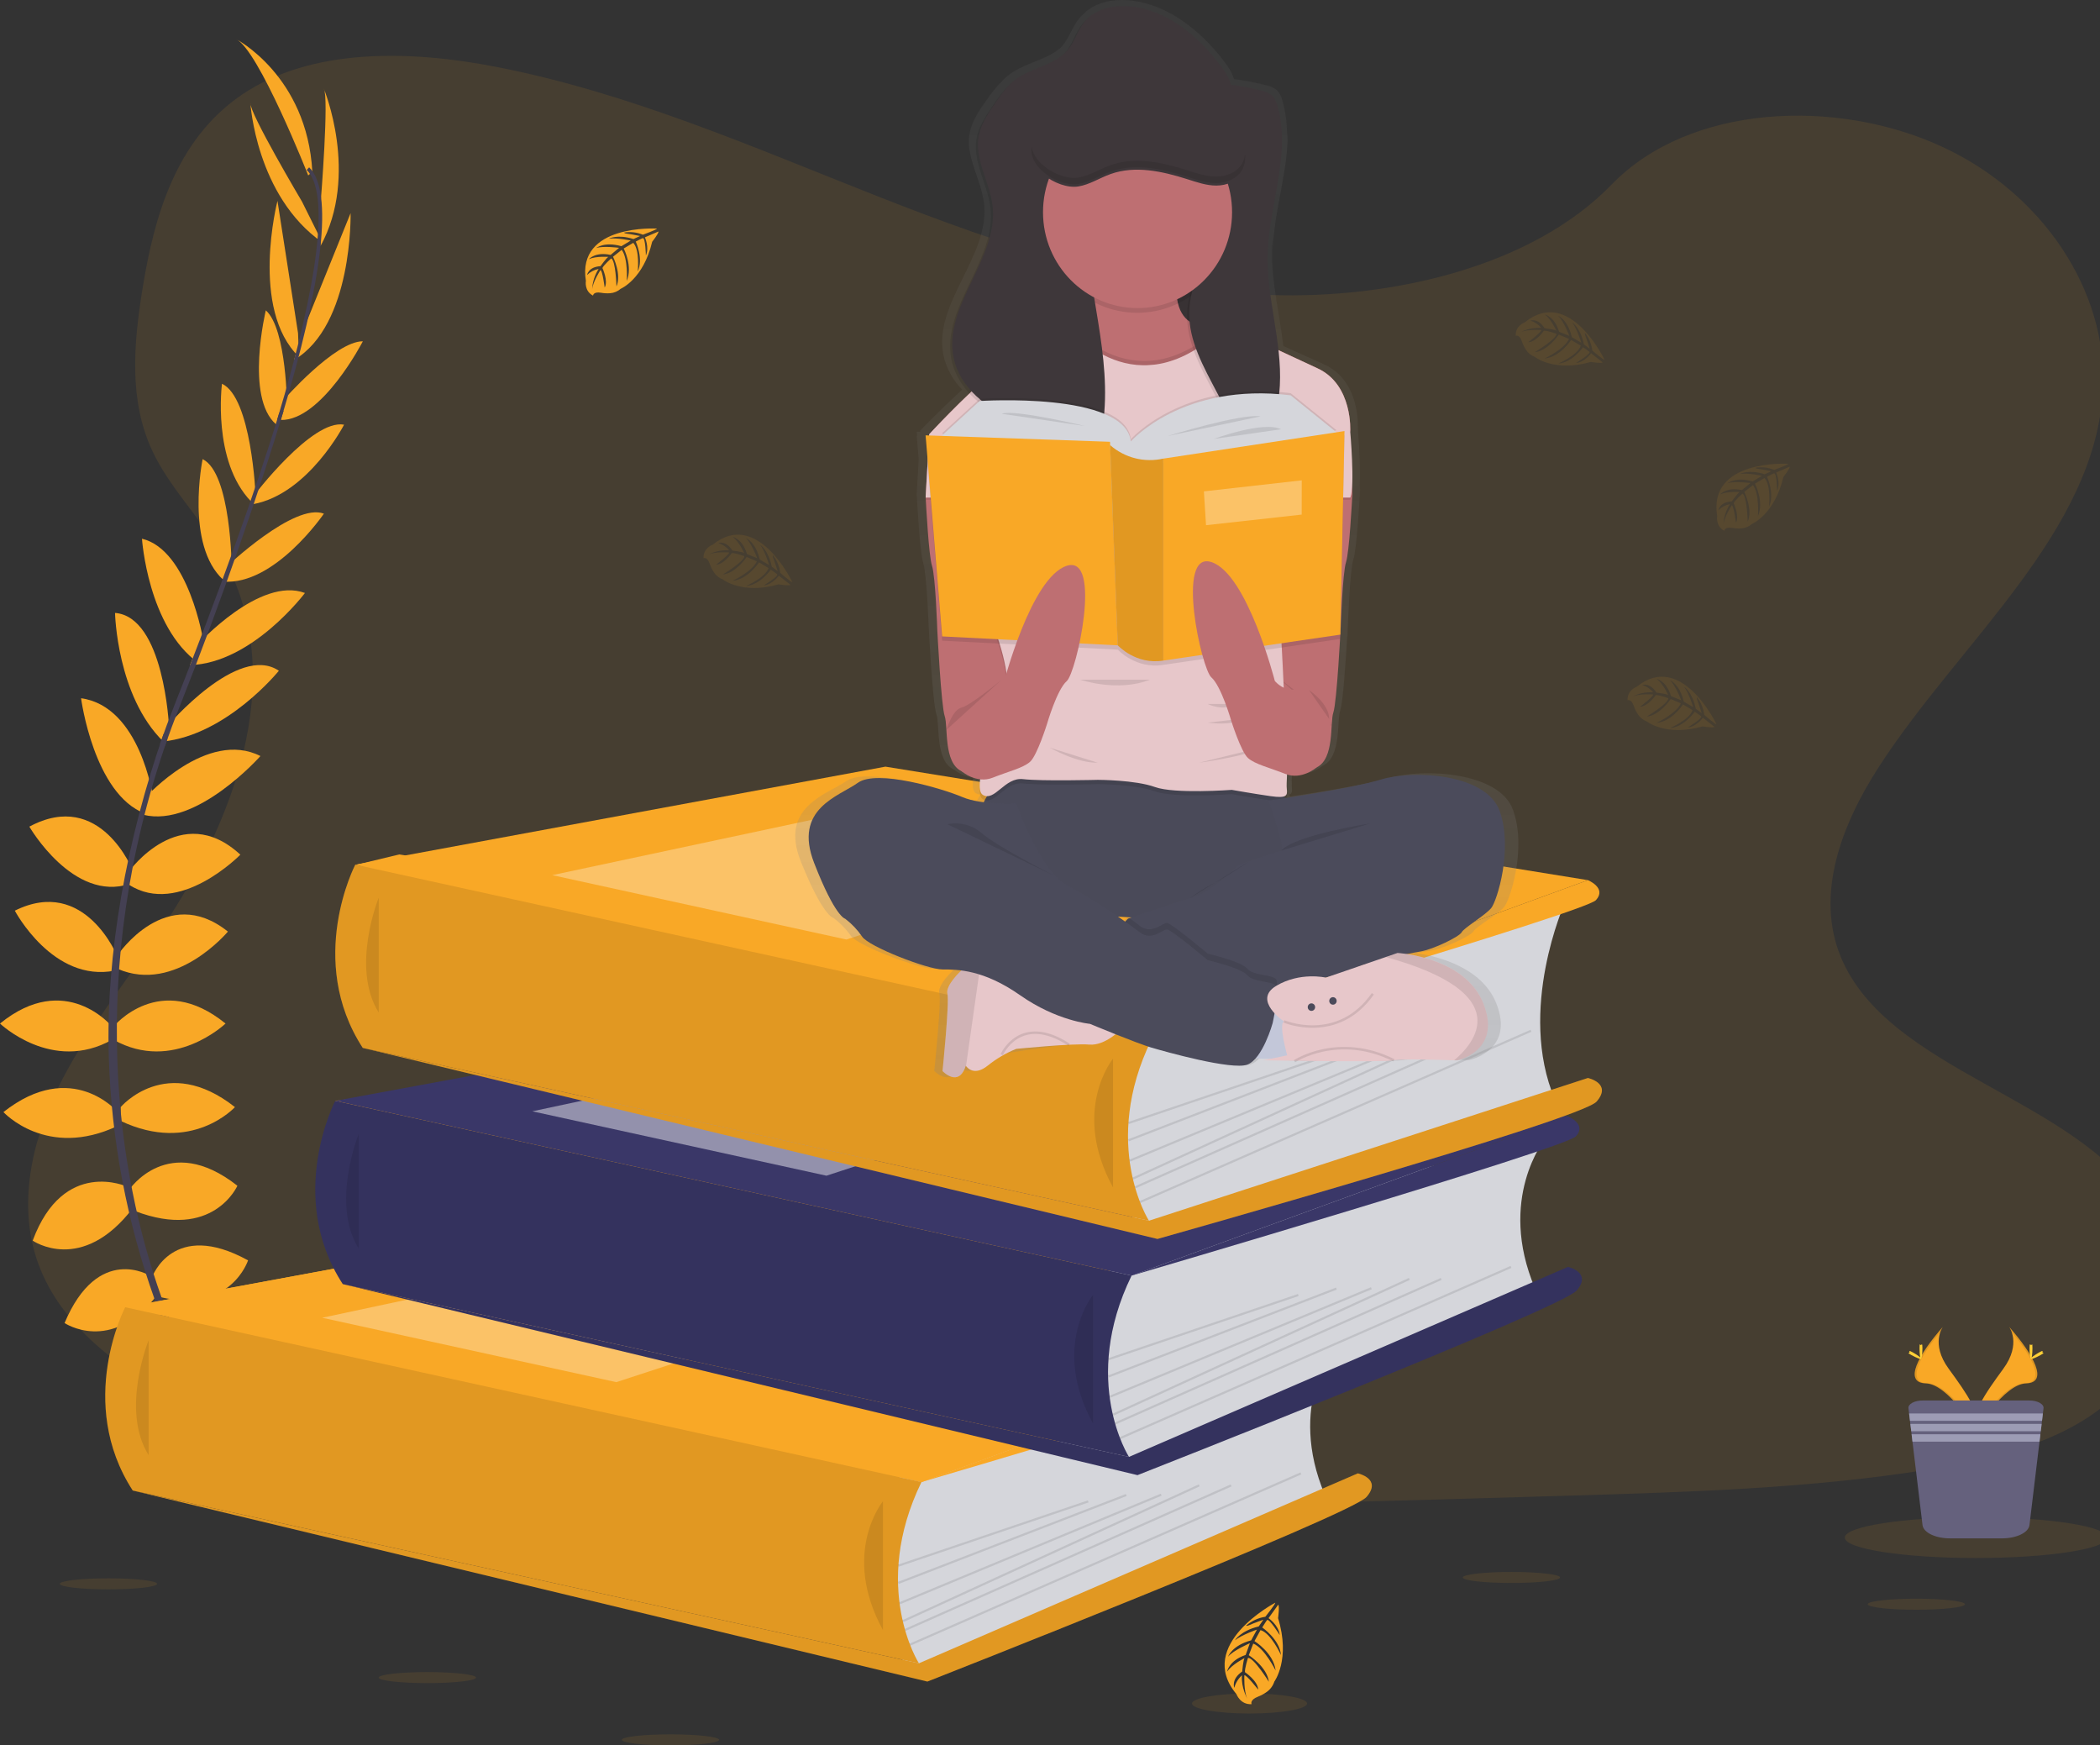 <svg width="846" height="703" viewBox="0 0 846 703" fill="none" xmlns="http://www.w3.org/2000/svg">
<rect x="0" y="0" width="846" height="703" fill="#333333" stroke="none"/>
<g clip-path="url(#clip0)">
<path opacity="0.1" d="M511.398 118.804C456.222 116.858 403.664 98.798 353.484 79.035C303.304 59.272 253.602 37.374 199.747 26.904C165.109 20.169 125.492 19.218 97.589 38.048C70.726 56.203 62.047 87.456 57.384 116.487C53.871 138.325 51.808 161.304 61.433 181.75C68.109 195.945 79.967 207.876 88.16 221.518C116.694 268.825 96.532 327.164 65.611 373.355C51.118 395.029 34.28 415.717 23.095 438.766C11.91 461.814 6.726 488.26 16.514 511.792C26.224 535.134 49.353 552.633 74.4 564.952C125.288 589.98 185.229 597.138 243.721 601.193C373.16 610.176 503.282 606.285 633.062 602.395C681.093 600.951 729.329 599.49 776.576 591.96C802.817 587.776 829.902 581.145 848.956 565.116C873.134 544.774 879.127 510.323 862.929 484.819C835.742 442.033 760.626 431.408 741.597 385.485C731.145 360.214 741.887 332.065 757.079 308.619C789.68 258.338 844.318 214.222 847.2 156.748C849.178 117.265 822.903 77.738 782.288 59.056C739.722 39.405 680.676 41.895 649.286 74.306C616.941 107.703 560.111 120.515 511.398 118.804Z" fill="#F9A826"/>
<path d="M371.233 596.957L79.43 595.513L50.436 526.55L152.961 519.002L135.092 443.391L337.874 416.737L143.694 348.284L160.846 344.152L473.085 395.807L455.889 513.807L431.311 578.655L371.233 596.957Z" fill="#F9A826"/>
<path d="M83.906 566.629C83.906 566.629 101.809 563.725 112.551 576.554C112.551 576.554 104.673 582.848 87.725 574.133L83.906 566.629Z" fill="#F9A826"/>
<path d="M82.03 566.344C82.03 566.344 70.606 580.6 76.233 596.473C76.233 596.473 85.543 592.695 86.557 573.45L82.03 566.344Z" fill="#F9A826"/>
<path d="M71.766 542.907C71.766 542.907 78.927 529.584 107.572 548.232C107.572 548.232 103.753 557.189 91.101 556.462C78.45 555.736 75.108 549.927 71.766 542.907Z" fill="#F9A826"/>
<path d="M69.916 541.947C69.916 541.947 55.056 540.218 53.615 574.713C53.615 574.713 63.036 576.692 69.728 565.782C76.421 554.872 73.675 548.751 69.916 541.947Z" fill="#F9A826"/>
<path d="M61.263 514.429C61.263 514.429 69.618 490.948 99.933 507.651C99.933 507.651 93.011 529.195 64.366 522.417L61.263 514.429Z" fill="#F9A826"/>
<path d="M51.953 479.329C51.953 479.329 67.708 455.606 95.637 477.6C95.637 477.6 85.85 499.87 54.34 487.767L51.953 479.329Z" fill="#F9A826"/>
<path d="M48.611 445.924C48.611 445.924 66.992 424.129 94.648 445.924C94.648 445.924 77.222 465.047 48.611 451.491V445.924Z" fill="#F9A826"/>
<path d="M45.747 413.478C45.747 413.478 64.366 390.724 90.862 412.268C90.862 412.268 69.856 432.359 45.747 418.804V413.478Z" fill="#F9A826"/>
<path d="M47.418 384.672C47.418 384.672 67.026 355.382 91.817 375.231C91.817 375.231 70.811 400.406 47.418 390.239V384.672Z" fill="#F9A826"/>
<path d="M51.953 351.025C51.953 351.025 72.721 321.976 96.83 344.247C96.83 344.247 72.243 369.422 51.953 356.35V351.025Z" fill="#F9A826"/>
<path d="M58.876 320.948C58.876 320.948 83.463 293.646 104.912 304.522C104.912 304.522 79.294 333.518 57.801 328.192L58.876 320.948Z" fill="#F9A826"/>
<path d="M67.469 292.435C67.469 292.435 95.841 258.995 112.346 270.165C112.346 270.165 91.442 296.101 65.457 298.695L67.469 292.435Z" fill="#F9A826"/>
<path d="M79.873 259.367C79.873 259.367 104.708 232.065 122.849 238.843C122.849 238.843 101.604 267.165 76.54 267.891L79.873 259.367Z" fill="#F9A826"/>
<path d="M91.101 228.434C91.101 228.434 118.553 202.291 130.488 206.89C130.488 206.89 110.675 235.938 89.908 234.244L91.101 228.434Z" fill="#F9A826"/>
<path d="M102.082 199.87C102.082 199.87 125.714 168.635 138.613 171.056C138.613 171.056 124.282 198.902 102.082 203.043V199.87Z" fill="#F9A826"/>
<path d="M114 161.356C114 161.356 134.887 137.417 146.174 137.469C146.174 137.469 129.687 169.456 113.139 169.162L114 161.356Z" fill="#F9A826"/>
<path d="M121.059 135.714L141.238 85.848C141.238 85.848 142.244 130.924 118.493 144.964L121.059 135.714Z" fill="#F9A826"/>
<path d="M129.252 80.721C129.252 80.721 132.594 39.077 130.445 35.688C130.445 35.688 144.87 70.312 129.115 99.118L129.252 80.721Z" fill="#F9A826"/>
<path d="M60.478 513.876C60.478 513.876 39.557 500.726 26.011 532.895C26.011 532.895 44.63 545.431 62.942 522.08L60.478 513.876Z" fill="#F9A826"/>
<path d="M51.28 477.989C51.28 477.989 25.619 466.119 13.172 499.706C13.172 499.706 32.993 513.539 53.615 486.479L51.28 477.989Z" fill="#F9A826"/>
<path d="M47.418 447.921C47.418 447.921 29.037 426.126 1.381 447.921C1.381 447.921 18.807 467.044 47.418 453.488V447.921Z" fill="#F9A826"/>
<path d="M45.116 413.478C45.116 413.478 26.497 390.724 0 412.268C0 412.268 21.006 432.359 45.116 418.804V413.478Z" fill="#F9A826"/>
<path d="M47.418 385.502C47.418 385.502 34.357 352.693 5.968 366.802C5.968 366.802 21.313 395.894 46.258 390.948L47.418 385.502Z" fill="#F9A826"/>
<path d="M53.598 350.86C53.598 350.86 40.614 317.481 11.825 332.956C11.825 332.956 29.455 363.552 52.32 356.013L53.598 350.86Z" fill="#F9A826"/>
<path d="M61.646 321.112C61.646 321.112 56.531 284.516 32.66 281.24C32.66 281.24 37.724 319.832 58.432 327.708L61.646 321.112Z" fill="#F9A826"/>
<path d="M68.074 292.505C68.074 292.505 66.079 248.414 46.343 246.875C46.343 246.875 47.008 280.341 65.849 298.746L68.074 292.505Z" fill="#F9A826"/>
<path d="M81.919 258.131C81.919 258.131 76.037 221.466 57.196 216.988C57.196 216.988 59.532 252.494 80.052 267.131L81.919 258.131Z" fill="#F9A826"/>
<path d="M93.335 228.737C93.335 228.737 93.139 190.542 81.63 184.931C81.63 184.931 74.494 219.512 90.001 233.613L93.335 228.737Z" fill="#F9A826"/>
<path d="M102.96 199.438C102.96 199.438 101.349 160.111 89.43 154.569C89.43 154.569 85.355 185.692 101.178 202.014L102.96 199.438Z" fill="#F9A826"/>
<path d="M115.662 164.494C115.662 164.494 115.594 132.506 107.086 125.002C107.086 125.002 98.629 160.042 111.221 170.926L115.662 164.494Z" fill="#F9A826"/>
<path d="M120.062 134.14L111.783 80.903C111.783 80.903 100.539 124.527 120.454 143.754L120.062 134.14Z" fill="#F9A826"/>
<path d="M121.673 81.222C121.673 81.222 100.428 45.431 100.863 41.454C100.863 41.454 103.122 78.966 129.849 97.648L121.673 81.222Z" fill="#F9A826"/>
<path d="M124.162 70.649C124.162 70.649 104.111 19.815 95.04 15.7C95.04 15.7 123.685 30.466 125.833 69.197L124.162 70.649Z" fill="#F9A826"/>
<path d="M113.037 169.465L111.664 169.041C128.587 113.08 132.807 77.401 123.557 68.453L124.537 67.399C134.35 76.839 130.369 112.129 113.037 169.465Z" fill="#444053"/>
<path d="M66.438 300.493L64.409 299.758C66.207 294.631 68.143 289.427 70.172 284.3C87.836 239.656 102.875 198.124 112.517 166.24L114.281 165.376C104.622 197.32 89.848 240.443 72.166 285.147C70.146 290.179 68.219 295.358 66.438 300.493Z" fill="#444053"/>
<path d="M109.132 608.507C108.859 608.204 81.433 576.883 62.311 523.411C51.107 492.106 44.871 459.197 43.837 425.91C42.524 384.3 51.135 337.84 65.883 295.634L67.486 297.536C34.374 392.263 47.529 473.433 64.98 522.314C83.897 575.301 111.016 606.277 111.281 606.588L109.132 608.507Z" fill="#444053"/>
<path d="M537.715 542.008C537.715 542.008 518.388 565.929 533.734 602.092L379.426 669.958L364.618 673.105L357.798 642.846L362.359 604.66V583.79L537.715 542.008Z" fill="#D5D6DB"/>
<path d="M50.436 526.55L264.011 487.067L547.008 532.783L371.233 596.957L50.436 526.55Z" fill="#F9A826"/>
<path d="M50.436 526.55L264.011 487.067L547.008 532.783L371.233 596.957L50.436 526.55Z" fill="#F9A826"/>
<path d="M50.436 526.541C50.436 526.541 30.461 564.918 53.479 600.363L370.193 669.958C370.193 669.958 350.534 639.388 371.208 596.957L50.436 526.541Z" fill="#F9A826"/>
<path opacity="0.1" d="M50.436 526.541C50.436 526.541 30.461 564.918 53.479 600.363L370.193 669.958C370.193 669.958 350.534 639.388 371.208 596.957L50.436 526.541Z" fill="black"/>
<path opacity="0.1" d="M59.873 539.846C59.873 539.846 48.458 567.926 59.873 586.098V539.846Z" fill="black"/>
<path d="M370.193 669.958L547.008 593.447C547.008 593.447 556.897 595.608 550.503 602.957C544.109 610.305 373.603 677.306 373.603 677.306L53.479 600.363L370.193 669.958Z" fill="#F9A826"/>
<path opacity="0.1" d="M370.193 669.958L547.008 593.447C547.008 593.447 556.897 595.608 550.503 602.957C544.109 610.305 373.603 677.306 373.603 677.306L53.479 600.363L370.193 669.958Z" fill="black"/>
<path opacity="0.1" d="M355.7 604.686C355.7 604.686 338.65 625.435 355.7 656.558V604.686Z" fill="black"/>
<path opacity="0.1" d="M438.248 604.335L361.769 630.21L362.039 631.03L438.518 605.155L438.248 604.335Z" fill="black"/>
<path opacity="0.1" d="M453.567 601.76L361.745 637.168L362.048 637.976L453.87 602.568L453.567 601.76Z" fill="black"/>
<path opacity="0.1" d="M467.635 601.636L362.257 645.376L362.58 646.176L467.958 602.436L467.635 601.636Z" fill="black"/>
<path opacity="0.1" d="M482.933 597.891L363.487 652.607L363.838 653.395L483.284 598.678L482.933 597.891Z" fill="black"/>
<path opacity="0.1" d="M495.786 597.908L364.433 656.131L364.774 656.923L496.127 598.701L495.786 597.908Z" fill="black"/>
<path opacity="0.1" d="M523.898 593.067L366.413 662.044L366.751 662.837L524.236 593.861L523.898 593.067Z" fill="black"/>
<path opacity="0.3" d="M129.78 530.769L279.825 498.781L371.233 516.504L248.282 556.705L129.78 530.769Z" fill="white"/>
<path d="M547.008 532.783C547.008 532.783 554.766 535.956 550.213 540.858C545.661 545.76 371.208 596.957 371.208 596.957L547.008 532.783Z" fill="#F9A826"/>
<path d="M622.363 458.857C622.363 458.857 603.044 482.77 618.39 518.942L464.082 586.807L449.274 589.972L442.454 559.713L447.083 521.535V500.64L622.363 458.857Z" fill="#D5D6DB"/>
<path d="M135.092 443.391L348.658 403.916L631.664 449.633L455.89 513.807L135.092 443.391Z" fill="#3A3768"/>
<path d="M135.058 443.391C135.058 443.391 115.074 481.767 138.093 517.213L454.807 586.807C454.807 586.807 435.156 556.212 455.855 513.798L135.058 443.391Z" fill="#3A3768"/>
<path opacity="0.1" d="M135.058 443.391C135.058 443.391 115.074 481.767 138.093 517.213L454.807 586.807C454.807 586.807 435.156 556.212 455.855 513.798L355.7 491.813L135.058 443.391Z" fill="black"/>
<path opacity="0.1" d="M144.521 456.696C144.521 456.696 133.114 484.767 144.521 502.948V456.696Z" fill="black"/>
<path d="M454.841 586.807L631.664 510.297C631.664 510.297 641.545 512.458 635.151 519.806C628.757 527.155 458.251 594.156 458.251 594.156L138.127 517.213L454.841 586.807Z" fill="#3A3768"/>
<path opacity="0.1" d="M454.841 586.807L631.664 510.297C631.664 510.297 641.545 512.458 635.151 519.806C628.757 527.155 458.251 594.156 458.251 594.156L138.127 517.213L454.841 586.807Z" fill="black"/>
<path opacity="0.1" d="M440.348 521.535C440.348 521.535 423.297 542.284 440.348 573.407V521.535Z" fill="black"/>
<path opacity="0.1" d="M522.902 521.194L446.423 547.068L446.693 547.889L523.172 522.014L522.902 521.194Z" fill="black"/>
<path opacity="0.1" d="M538.232 518.615L446.409 554.023L446.712 554.831L538.535 519.423L538.232 518.615Z" fill="black"/>
<path opacity="0.1" d="M552.287 518.479L446.909 562.219L447.232 563.019L552.61 519.279L552.287 518.479Z" fill="black"/>
<path opacity="0.1" d="M567.595 514.735L448.149 569.452L448.5 570.239L567.946 515.523L567.595 514.735Z" fill="black"/>
<path opacity="0.1" d="M580.436 514.742L449.083 572.964L449.424 573.756L580.777 515.534L580.436 514.742Z" fill="black"/>
<path opacity="0.1" d="M608.554 509.901L451.07 578.877L451.408 579.671L608.892 510.694L608.554 509.901Z" fill="black"/>
<path opacity="0.45" d="M214.436 447.618L364.481 415.631L455.889 433.354L332.938 473.554L214.436 447.618Z" fill="white"/>
<path d="M631.664 449.633C631.664 449.633 639.413 452.805 634.869 457.699C630.325 462.592 455.889 513.798 455.889 513.798L631.664 449.633Z" fill="#3A3768"/>
<path d="M630.376 363.733C630.376 363.733 611.05 406.674 626.395 442.837L472.087 491.683L457.313 494.856L450.493 464.598L455.054 426.411V405.516L630.376 363.733Z" fill="#D5D6DB"/>
<path d="M143.131 348.275L356.706 308.792L639.712 354.509L463.929 418.683L143.131 348.275Z" fill="#F9A826"/>
<path d="M143.131 348.267C143.131 348.267 123.122 386.643 146.14 422.089L462.855 491.683C462.855 491.683 443.195 461.088 463.895 418.683L143.131 348.267Z" fill="#F9A826"/>
<path opacity="0.1" d="M143.131 348.267C143.131 348.267 123.122 386.643 146.14 422.089L462.855 491.683C462.855 491.683 443.195 461.088 463.895 418.683L143.131 348.267Z" fill="black"/>
<path opacity="0.1" d="M152.568 361.572C152.568 361.572 141.153 389.652 152.568 407.824V361.572Z" fill="black"/>
<path d="M462.889 491.683L639.703 434.192C639.703 434.192 649.592 436.353 643.198 443.702C636.805 451.05 466.299 499.032 466.299 499.032L146.174 422.089L462.889 491.683Z" fill="#F9A826"/>
<path opacity="0.1" d="M462.889 491.683L639.703 434.192C639.703 434.192 649.592 436.353 643.198 443.702C636.805 451.05 466.299 499.032 466.299 499.032L146.174 422.089L462.889 491.683Z" fill="black"/>
<path opacity="0.1" d="M448.396 426.411C448.396 426.411 431.345 447.16 448.396 478.283V426.411Z" fill="black"/>
<path opacity="0.1" d="M530.953 426.068L454.473 451.943L454.743 452.763L531.223 426.888L530.953 426.068Z" fill="black"/>
<path opacity="0.1" d="M546.276 423.494L454.454 458.902L454.757 459.71L546.579 424.302L546.276 423.494Z" fill="black"/>
<path opacity="0.1" d="M560.324 423.362L454.946 467.101L455.269 467.902L560.647 424.162L560.324 423.362Z" fill="black"/>
<path opacity="0.1" d="M575.644 419.61L456.198 474.327L456.549 475.115L575.995 420.398L575.644 419.61Z" fill="black"/>
<path opacity="0.1" d="M588.488 419.625L457.135 477.847L457.477 478.64L588.83 420.417L588.488 419.625Z" fill="black"/>
<path opacity="0.1" d="M616.604 414.789L459.12 483.766L459.458 484.56L616.942 415.583L616.604 414.789Z" fill="black"/>
<path opacity="0.3" d="M222.476 352.494L372.521 320.507L463.929 338.23L340.977 378.43L222.476 352.494Z" fill="white"/>
<path d="M639.703 354.509C639.703 354.509 647.461 357.681 642.909 362.583C638.356 367.485 463.929 418.683 463.929 418.683L639.703 354.509Z" fill="#F9A826"/>
<path d="M264.642 92.072C264.642 92.072 232.246 90.093 236.031 113.141C236.031 113.141 235.272 117.213 238.913 119.063C238.913 119.063 238.972 117.334 242.237 117.93C243.403 118.133 244.588 118.191 245.767 118.103C247.356 117.993 248.867 117.362 250.072 116.305C250.072 116.305 259.186 112.484 262.732 97.372C262.732 97.372 265.358 94.078 265.29 93.231L259.799 95.6C259.799 95.6 261.666 99.602 260.2 102.931C260.2 102.931 260.021 95.746 258.964 95.911C258.751 95.911 256.125 97.303 256.125 97.303C256.125 97.303 259.339 104.279 256.909 109.346C256.909 109.346 257.83 100.752 255.119 97.804L251.266 100.086C251.266 100.086 255.025 107.288 252.476 113.167C252.476 113.167 253.133 104.15 250.456 100.64L246.96 103.406C246.96 103.406 250.498 110.504 248.341 115.38C248.341 115.38 248.06 104.885 246.21 104.089C246.21 104.089 243.15 106.821 242.689 107.945C242.689 107.945 245.11 113.132 243.601 115.821C243.601 115.821 242.689 108.827 241.896 108.792C241.896 108.792 238.853 113.426 238.537 116.573C238.685 113.639 239.587 110.796 241.155 108.325C239.401 108.662 237.782 109.513 236.5 110.772C236.5 110.772 236.969 107.495 241.913 107.21C241.913 107.21 244.428 103.692 245.102 103.484C245.102 103.484 240.183 103.06 237.207 104.4C237.207 104.4 239.833 101.314 245.997 102.671L249.407 99.819C249.407 99.819 242.945 98.954 240.2 99.914C240.2 99.914 243.363 97.182 250.336 99.17L254.096 96.896C254.096 96.896 248.58 95.695 245.298 96.127C245.298 96.127 248.759 94.234 255.196 96.282L257.873 95.064C257.873 95.064 253.84 94.26 252.655 94.13C251.47 94 251.411 93.672 251.411 93.672C253.97 93.245 256.596 93.545 258.998 94.536C258.998 94.536 264.753 92.435 264.642 92.072Z" fill="#F9A826"/>
<path opacity="0.1" d="M720.403 186.807C720.403 186.807 688.007 184.828 691.793 207.876C691.793 207.876 691.034 211.948 694.674 213.798C694.674 213.798 694.734 212.069 697.999 212.665C699.165 212.864 700.349 212.922 701.528 212.838C703.103 212.721 704.599 212.09 705.791 211.04C705.791 211.04 714.913 207.219 718.451 192.107C718.451 192.107 721.077 188.813 721.009 187.966L715.535 190.335C715.535 190.335 717.402 194.337 715.936 197.666C715.936 197.666 715.757 190.482 714.708 190.646C714.495 190.646 711.861 192.038 711.861 192.038C711.861 192.038 715.075 199.014 712.654 204.081C712.654 204.081 713.575 195.487 710.855 192.539L707.002 194.821C707.002 194.821 710.761 202.023 708.212 207.902C708.212 207.902 708.869 198.885 706.192 195.375L702.705 198.141C702.705 198.141 706.234 205.239 704.077 210.115C704.077 210.115 703.796 199.62 701.946 198.824C701.946 198.824 698.894 201.556 698.425 202.68C698.425 202.68 700.846 207.867 699.346 210.556C699.346 210.556 698.425 203.562 697.641 203.527C697.641 203.527 694.597 208.161 694.282 211.308C694.43 208.373 695.335 205.529 696.908 203.06C695.151 203.398 693.531 204.248 692.244 205.507C692.244 205.507 692.722 202.231 697.658 201.945C697.658 201.945 700.173 198.427 700.846 198.21C700.846 198.21 695.936 197.795 692.952 199.136C692.952 199.136 695.578 196.049 701.742 197.406L705.152 194.553C705.152 194.553 698.681 193.689 695.944 194.649C695.944 194.649 699.099 191.917 706.081 193.905L709.832 191.631C709.832 191.631 704.316 190.43 701.034 190.862C701.034 190.862 704.495 188.969 710.932 191.018L713.617 189.799C713.617 189.799 709.576 188.995 708.391 188.865C707.206 188.735 707.147 188.407 707.147 188.407C709.706 187.975 712.333 188.274 714.734 189.271C714.734 189.271 720.506 187.17 720.403 186.807Z" fill="#F9A826"/>
<path opacity="0.1" d="M319.204 234.46C319.204 234.46 305.086 204.781 287.114 219.409C287.114 219.409 283.235 220.723 283.423 224.847C283.423 224.847 284.915 224.06 285.981 227.241C286.379 228.366 286.905 229.44 287.549 230.44C288.422 231.796 289.705 232.828 291.207 233.379C291.207 233.379 298.939 239.587 313.679 235.351C313.679 235.351 317.797 236.068 318.47 235.567L313.765 231.875C313.765 231.875 311.207 235.48 307.643 235.8C307.643 235.8 313.747 232.143 313.091 231.296C312.955 231.123 310.533 229.455 310.533 229.455C310.533 229.455 306.092 235.705 300.55 236.025C300.55 236.025 308.394 232.653 309.604 228.806L305.768 226.507C305.768 226.507 301.394 233.354 295.094 233.959C295.094 233.959 303.176 230.146 304.89 226.066L300.815 224.337C300.815 224.337 296.424 230.924 291.173 231.4C291.173 231.4 300.073 226.031 299.851 223.999C299.851 223.999 296.006 222.633 294.813 222.763C294.813 222.763 291.556 227.423 288.487 227.423C288.487 227.423 294.054 223.195 293.713 222.512C293.713 222.512 288.24 222.08 285.358 223.377C287.955 222.068 290.844 221.472 293.739 221.648C292.59 220.259 291.067 219.241 289.357 218.717C289.357 218.717 292.409 217.541 295.06 221.769C295.06 221.769 299.323 222.279 299.826 222.772C299.826 222.772 297.788 218.224 295.188 216.245C295.188 216.245 299.127 217.049 300.925 223.161L305.06 224.821C305.06 224.821 302.682 218.665 300.491 216.72C300.491 216.72 304.378 218.181 306.075 225.365L309.86 227.579C309.86 227.579 308.215 222.106 306.237 219.417C306.237 219.417 309.553 221.561 310.926 228.253L313.287 230.034C313.287 230.034 312.008 226.066 311.582 224.959C311.156 223.852 311.369 223.628 311.369 223.628C312.991 225.68 314.018 228.15 314.336 230.76C314.336 230.76 318.897 234.72 319.204 234.46Z" fill="#F9A826"/>
<path opacity="0.1" d="M646.387 144.878C646.387 144.878 632.278 115.198 614.298 129.826C614.298 129.826 610.427 131.14 610.606 135.264C610.606 135.264 612.107 134.486 613.164 137.659C613.561 138.788 614.091 139.865 614.741 140.866C615.61 142.22 616.891 143.249 618.39 143.797C618.39 143.797 626.131 150.004 640.862 145.777C640.862 145.777 644.98 146.486 645.662 145.984L640.982 142.284C640.982 142.284 638.424 145.898 634.869 146.218C634.869 146.218 640.965 142.552 640.308 141.705C640.172 141.532 637.751 139.863 637.751 139.863C637.751 139.863 633.318 146.114 627.768 146.434C627.768 146.434 635.619 143.062 636.83 139.224L632.934 136.941C632.934 136.941 628.569 143.78 622.26 144.394C622.26 144.394 630.342 140.572 632.064 136.492L627.981 134.763C627.981 134.763 623.59 141.359 618.347 141.826C618.347 141.826 627.239 136.457 627.017 134.434C627.017 134.434 623.181 133.06 621.987 133.198C621.987 133.198 618.731 137.849 615.653 137.849C615.653 137.849 621.229 133.622 620.888 132.939C620.888 132.939 615.415 132.506 612.524 133.803C615.121 132.494 618.01 131.898 620.905 132.074C619.761 130.685 618.24 129.666 616.531 129.143C616.531 129.143 619.583 127.968 622.235 132.195C622.235 132.195 626.497 132.714 627 133.207C627 133.207 624.963 128.65 622.354 126.671C622.354 126.671 626.293 127.483 628.092 133.63L632.235 135.29C632.235 135.29 629.856 129.126 627.665 127.181C627.665 127.181 631.553 128.642 633.241 135.826L637.035 138.039C637.035 138.039 635.381 132.575 633.403 129.878C633.403 129.878 636.728 132.022 638.092 138.714L640.453 140.495C640.453 140.495 639.183 136.526 638.748 135.42C638.313 134.313 638.535 134.097 638.535 134.097C640.152 136.152 641.176 138.62 641.493 141.229C641.493 141.229 646.123 145.154 646.387 144.878Z" fill="#F9A826"/>
<path opacity="0.1" d="M691.477 291.683C691.477 291.683 677.368 261.995 659.362 276.623C659.362 276.623 655.492 277.937 655.671 282.061C655.671 282.061 657.171 281.283 658.228 284.456C658.623 285.585 659.15 286.662 659.797 287.663C660.666 289.017 661.947 290.046 663.446 290.594C663.446 290.594 671.187 296.81 685.927 292.574C685.927 292.574 690.036 293.291 690.718 292.781L686.012 289.09C686.012 289.09 683.455 292.703 679.891 293.023C679.891 293.023 685.987 289.358 685.33 288.51C685.194 288.338 682.773 286.669 682.773 286.669C682.773 286.669 678.34 292.92 672.79 293.248C672.79 293.248 680.641 289.868 681.852 286.029L678.007 283.73C678.007 283.73 673.642 290.577 667.333 291.182C667.333 291.182 675.415 287.361 677.138 283.28L673.054 281.551C673.054 281.551 668.663 288.139 663.42 288.614C663.42 288.614 672.321 283.246 672.099 281.214C672.099 281.214 668.254 279.839 667.061 279.978C667.061 279.978 663.804 284.629 660.726 284.629C660.726 284.629 666.302 280.401 665.961 279.718C665.961 279.718 660.488 279.286 657.598 280.583C660.197 279.274 663.089 278.678 665.987 278.854C664.841 277.462 663.317 276.443 661.605 275.923C661.605 275.923 664.657 274.739 667.308 278.975C667.308 278.975 671.571 279.485 672.074 279.978C672.074 279.978 670.036 275.43 667.436 273.442C667.436 273.442 671.374 274.254 673.173 280.401L677.308 282.061C677.308 282.061 674.93 275.897 672.739 273.96C672.739 273.96 676.626 275.413 678.314 282.606L682.108 284.81C682.108 284.81 680.454 279.346 678.476 276.649C678.476 276.649 681.801 278.793 683.173 285.493L685.535 287.222C685.535 287.222 684.256 283.254 683.83 282.148C683.404 281.041 683.617 280.825 683.617 280.825C685.238 282.877 686.262 285.347 686.575 287.957C686.575 287.957 691.213 291.943 691.477 291.683Z" fill="#F9A826"/>
<path opacity="0.1" d="M172.168 677.929C182.993 677.929 191.768 676.934 191.768 675.707C191.768 674.48 182.993 673.485 172.168 673.485C161.344 673.485 152.568 674.48 152.568 675.707C152.568 676.934 161.344 677.929 172.168 677.929Z" fill="#F9A826"/>
<path opacity="0.1" d="M43.684 640.166C54.508 640.166 63.283 639.171 63.283 637.944C63.283 636.717 54.508 635.722 43.684 635.722C32.859 635.722 24.084 636.717 24.084 637.944C24.084 639.171 32.859 640.166 43.684 640.166Z" fill="#F9A826"/>
<path opacity="0.1" d="M270.107 703.009C280.931 703.009 289.706 702.014 289.706 700.787C289.706 699.56 280.931 698.565 270.107 698.565C259.282 698.565 250.507 699.56 250.507 700.787C250.507 702.014 259.282 703.009 270.107 703.009Z" fill="#F9A826"/>
<path opacity="0.1" d="M771.99 648.379C782.814 648.379 791.589 647.384 791.589 646.157C791.589 644.93 782.814 643.935 771.99 643.935C761.165 643.935 752.39 644.93 752.39 646.157C752.39 647.384 761.165 648.379 771.99 648.379Z" fill="#F9A826"/>
<path opacity="0.1" d="M608.893 637.598C619.717 637.598 628.492 636.604 628.492 635.377C628.492 634.149 619.717 633.155 608.893 633.155C598.068 633.155 589.293 634.149 589.293 635.377C589.293 636.604 598.068 637.598 608.893 637.598Z" fill="#F9A826"/>
<path opacity="0.1" d="M503.384 690.179C516.186 690.179 526.564 688.371 526.564 686.142C526.564 683.912 516.186 682.104 503.384 682.104C490.582 682.104 480.204 683.912 480.204 686.142C480.204 688.371 490.582 690.179 503.384 690.179Z" fill="#F9A826"/>
<path d="M513.725 645.561C513.725 645.561 481.448 662.471 498.124 682.39C498.124 682.39 499.692 686.712 504.228 686.41C504.228 686.41 503.324 684.733 506.785 683.393C508.017 682.91 509.188 682.28 510.272 681.516C511.738 680.489 512.833 679.005 513.393 677.289C513.393 677.289 519.991 668.332 514.876 651.759C514.876 651.759 515.541 647.074 514.961 646.313L511.04 651.768C511.04 651.768 515.089 654.526 515.558 658.581C515.558 658.581 511.295 651.777 510.443 652.529C510.255 652.685 508.499 655.512 508.499 655.512C508.499 655.512 515.524 660.344 516.044 666.621C516.044 666.621 512.088 657.828 507.817 656.575L505.37 661.001C505.37 661.001 513.043 665.739 513.895 672.863C513.895 672.863 509.437 663.828 504.884 662.004L503.085 666.681C503.085 666.681 510.485 671.453 511.167 677.384C511.167 677.384 504.978 667.468 502.753 667.779C502.753 667.779 501.355 672.171 501.542 673.528C501.542 673.528 506.768 677.073 506.862 680.557C506.862 680.557 502.037 674.376 501.295 674.782C501.295 674.782 500.988 680.998 502.472 684.231C502.472 684.231 499.914 679.615 500.332 674.782C498.837 676.123 497.761 677.878 497.237 679.831C497.237 679.831 495.847 676.416 500.426 673.269C500.426 673.269 500.86 668.436 501.389 667.84C501.389 667.84 496.436 670.295 494.33 673.303C494.33 673.303 495.106 668.817 501.824 666.586L503.529 661.848C503.529 661.848 496.811 664.736 494.739 667.278C494.739 667.278 496.231 662.825 504.057 660.69L506.376 656.367C506.376 656.367 500.408 658.408 497.493 660.69C497.493 660.69 499.752 656.86 507.092 655.097L508.976 652.373C508.976 652.373 504.646 653.938 503.435 654.5C502.224 655.062 501.986 654.785 501.986 654.785C504.199 652.887 506.887 651.648 509.752 651.206C509.752 651.206 514.023 645.855 513.725 645.561Z" fill="#F9A826"/>
<path d="M609.524 326.178C603.948 310.815 573.257 309.372 559.941 313.288C550.478 316.08 530.528 319.227 519.872 320.809L519.181 320.144C520.562 319.729 520.596 318.708 520.426 317.196C520.327 315.202 520.355 313.203 520.511 311.213C527.042 313.271 532.856 308.403 532.856 308.403C540.528 304.945 538.465 290.144 539.932 286.098C541.031 283.073 542.217 265.246 542.745 256.359H542.856L542.916 253.376C542.992 252.088 543.026 251.336 543.026 251.336C543.026 251.336 543.777 229.602 545.243 225.201C546.607 221.155 547.715 200.77 547.886 197.536C547.886 197.26 547.886 197.113 547.886 197.113L547.775 195.228C547.852 193.853 547.886 192.323 547.877 190.715C547.877 183.323 547.119 174.012 547.025 172.508C547.025 172.292 547.025 172.033 547.025 171.721C547.084 168.566 546.692 152.762 533.435 146.788C528.55 144.575 522.677 141.938 516.99 139.371C515.524 126.532 512.173 113.763 512.463 100.83C512.463 98.885 512.634 96.94 512.821 95.003C512.821 95.565 512.762 96.136 512.753 96.732C512.753 97.986 512.753 99.248 512.753 100.501C513.256 84.326 519.284 68.064 518.721 52.235C518.67 53.782 518.559 55.339 518.414 56.895C518.708 51.541 518.156 46.173 516.777 40.996C516.266 39.172 515.575 37.287 514.1 36.068C512.706 35.086 511.107 34.444 509.428 34.192C505.394 33.145 501.296 32.371 497.16 31.875C496.532 29.925 495.599 28.089 494.398 26.437C485.754 14.403 472.949 3.095 457.808 0.501C450.212 -0.795 441.473 0.285 436.307 5.792C435.767 6.276 435.26 6.796 434.789 7.349C432.01 10.712 430.817 15.129 427.969 18.484C427.782 18.708 427.568 18.916 427.364 19.132C421.788 24.19 413.101 25.244 406.903 29.783C405.811 30.598 404.787 31.503 403.843 32.489C401.345 34.999 399.106 37.759 397.159 40.728C394.371 44.705 391.507 48.846 390.62 53.592C388.838 63.102 395.224 72.119 396.409 81.689C399.051 103.104 375.684 122.106 380.108 143.235C381.289 148.426 383.896 153.171 387.628 156.921C378.514 165.289 370.756 173.407 370.756 173.407V173.891H369.315L369.46 175.62H369.315L370.108 185.001L369.315 198.66C369.315 198.66 369.315 198.807 369.315 199.084V199.153V199.525C369.315 199.525 369.315 199.672 369.315 199.948H369.366C369.631 204.954 370.679 222.953 371.924 226.749C373.39 231.149 374.132 252.883 374.132 252.883C374.132 252.883 375.752 283.6 377.235 287.663C378.719 291.727 376.613 306.484 384.311 309.968C386.563 311.72 389.23 312.841 392.044 313.219C391.651 316.452 391.899 318.795 393.169 319.53C393.713 319.854 394.329 320.032 394.959 320.048C394.437 320.834 393.973 321.658 393.57 322.512C390.514 322.189 387.512 321.471 384.635 320.377C376.366 316.919 348.923 309.138 340.952 314.611C332.98 320.083 313.799 325.045 322.656 347.074C331.514 369.102 335.64 369.655 335.64 369.655C338.367 371.662 340.759 374.099 342.725 376.874C345.385 380.929 370.168 390.205 376.366 390.205C379 390.164 381.634 390.297 384.252 390.603C384.252 390.603 377.525 396.585 378.42 400.061C379.315 403.536 376.374 431.357 376.374 431.357C376.374 431.357 383.194 438.325 386.11 429.187L386.212 429.325C386.758 430.077 389.708 433.475 395.258 429.187C397.529 427.439 399.942 425.889 402.47 424.553L429.342 420.697C432.143 420.519 434.952 420.499 437.756 420.636C442.019 420.991 446.205 418.432 448.839 416.452C454.406 418.596 460.664 420.939 463.639 421.795C469.675 423.524 497.416 431.071 503.904 428.711C505.252 428.167 506.452 427.301 507.399 426.187L513.589 426.385L510.69 426.973C510.69 426.973 516.334 427.069 524.006 427.172L523.683 427.362L533.308 427.276C547.391 427.406 563.214 427.449 565.294 426.973C568.551 426.239 585.474 426.757 590.461 426.973H591.851C591.851 426.973 610.444 423.213 602.772 404.081C596.872 389.384 578.739 385.113 570.691 383.937C572.959 383.479 574.911 383.124 576.207 382.917C581.825 382.052 592.737 376.865 593.624 375.093C594.511 373.321 603.658 368.177 606.02 365.246C608.381 362.315 615.125 341.541 609.524 326.178ZM455.514 369.171L454.602 369.474L453.988 369.681L452.812 370.857C451.874 370.217 450.868 369.543 449.82 368.851C451.669 368.964 453.571 369.076 455.514 369.171Z" fill="url(#paint0_linear)"/>
<path d="M509.872 278.015C509.872 278.015 522.915 312.596 530.332 309.138C537.749 305.68 535.737 290.983 537.152 286.954C538.568 282.926 540.136 252.373 540.136 252.373C540.136 252.373 540.852 230.76 542.268 226.385C543.581 222.365 544.646 202.092 544.825 198.902C544.825 198.625 544.825 198.478 544.825 198.478L543.419 173.407L535.456 171.393L516.99 178.309L514.433 193.118L513.435 198.902L513.009 201.366L509.872 278.015Z" fill="#BE6F72"/>
<path opacity="0.1" d="M514.168 272.223C514.168 272.223 526.615 282.554 530.366 283.462C534.117 284.369 536.419 292.427 536.419 292.427" fill="black"/>
<path d="M407.867 279.528C407.867 279.528 394.823 314.109 387.406 310.651C379.989 307.193 382.001 292.496 380.586 288.467C379.17 284.439 377.602 253.886 377.602 253.886C377.602 253.886 376.886 232.273 375.47 227.898C374.158 223.878 373.092 203.605 372.913 200.415C372.913 200.138 372.913 199.991 372.913 199.991L374.328 174.92L382.291 172.906L400.756 179.822L403.314 194.631L404.312 200.415L404.738 202.879L407.867 279.528Z" fill="#BE6F72"/>
<path d="M492.804 94.467H463.69V140.486H492.804V94.467Z" fill="#3E373A"/>
<path opacity="0.1" d="M492.804 94.467H463.69V140.486H492.804V94.467Z" fill="black"/>
<path d="M402.751 313.971C402.751 313.971 392.802 325.063 396.494 327.077C400.185 329.091 424.065 366.845 424.065 366.845C424.065 366.845 502.497 376.64 517.289 361.943C532.08 347.247 531.782 320.991 531.782 320.991C531.782 320.991 519.897 323.584 518.601 322.175C517.306 320.766 510.187 313.971 510.187 313.971C510.187 313.971 409.572 307.781 402.751 313.971Z" fill="#4B4B5B"/>
<path opacity="0.02" d="M402.751 313.971C402.751 313.971 392.802 325.063 396.494 327.077C400.185 329.091 424.065 366.845 424.065 366.845C424.065 366.845 502.497 376.64 517.289 361.943C532.08 347.247 531.782 320.991 531.782 320.991C531.782 320.991 519.897 323.584 518.601 322.175C517.306 320.766 510.187 313.971 510.187 313.971C510.187 313.971 409.572 307.781 402.751 313.971Z" fill="black"/>
<path d="M543.947 173.77L518.371 194.519L510.639 195.089L507.8 195.297L460.118 198.842L410.671 195.176L403.314 194.631L393.936 193.94L374.328 174.92C374.328 174.92 388.207 159.843 400.364 149.667C405.156 145.647 409.682 142.396 412.982 141.117L413.544 140.918C415.62 140.097 417.472 138.788 418.949 137.097C428.549 127.06 437.424 102.291 437.424 102.291C437.424 102.291 479.769 80.107 474.654 109.207C469.538 138.307 493.691 131.114 493.691 131.114L501.653 134.797L504.799 136.258L512.821 139.984L530.921 148.405C545.124 155.036 543.947 173.77 543.947 173.77Z" fill="#BE6F72"/>
<path opacity="0.1" d="M458.132 125.988C479.164 125.988 496.214 108.698 496.214 87.369C496.214 66.041 479.164 48.751 458.132 48.751C437.099 48.751 420.049 66.041 420.049 87.369C420.049 108.698 437.099 125.988 458.132 125.988Z" fill="black"/>
<path opacity="0.1" d="M544.007 201.28H372.913C372.913 201.003 372.913 200.856 372.913 200.856L374.328 175.785C374.328 175.785 388.207 160.707 400.364 150.532L507.783 146.209L512.779 140.866L530.878 149.287C545.089 155.909 543.947 174.643 543.947 174.643C543.947 174.643 545.891 196.352 544.007 201.28Z" fill="black"/>
<path d="M544.007 200.415H372.913C372.913 200.138 372.913 199.991 372.913 199.991L374.328 174.92C374.328 174.92 388.207 159.843 400.364 149.667L507.783 145.345L512.779 140.002L530.878 148.422C545.089 155.045 543.947 173.779 543.947 173.779C543.947 173.779 545.891 195.487 544.007 200.415Z" fill="#E7C7CA"/>
<path opacity="0.1" d="M430.706 130.112C430.706 130.112 457.697 164.987 493.648 129.394C529.599 93.801 497.629 208.784 497.629 208.784L420.049 218.121L430.706 130.112Z" fill="black"/>
<path d="M430.706 131.841C430.706 131.841 457.697 166.716 493.648 131.123C529.599 95.53 497.629 210.513 497.629 210.513L420.049 219.85L430.706 131.841Z" fill="#E7C7CA"/>
<path opacity="0.1" d="M504.756 137.961L507.612 182.13L510.673 196.827L513.009 208.066C513.009 208.066 518.977 294.519 517.271 298.842C515.566 303.164 518.124 306.622 518.482 308.922C518.84 311.222 518.124 316.997 518.405 319.59C518.687 322.184 518.405 323.334 511.875 322.409C505.345 321.484 496.24 319.876 496.24 319.876C496.24 319.876 473.221 321.605 465.267 318.726C457.313 315.847 442.249 315.838 442.249 315.838C442.249 315.838 419.512 316.417 412.129 315.553C404.746 314.688 400.756 324.777 395.931 321.89C391.106 319.002 401.609 291.061 405.019 282.986C408.429 274.911 400.475 254.457 400.475 254.457L410.706 196.905L412.982 183.859V142.846L413.544 142.647C415.62 141.827 417.472 140.517 418.949 138.826L421.507 180.099L501.645 182.986V136.535" fill="black"/>
<path d="M504.756 136.232L507.612 180.401L510.673 195.098L513.009 206.337C513.009 206.337 518.977 292.79 517.271 297.112C515.566 301.435 518.124 304.893 518.482 307.193C518.84 309.493 518.124 315.268 518.405 317.861C518.687 320.455 518.405 321.605 511.875 320.68C505.345 319.754 496.24 318.146 496.24 318.146C496.24 318.146 473.221 319.876 465.267 316.997C457.313 314.118 442.249 314.109 442.249 314.109C442.249 314.109 419.512 314.688 412.129 313.824C404.746 312.959 400.756 323.048 395.931 320.161C391.106 317.273 401.609 289.332 405.019 281.257C408.429 273.182 400.475 252.728 400.475 252.728L410.706 195.176L412.982 182.13V141.117L413.544 140.918C415.62 140.097 417.472 138.788 418.949 137.097L421.507 178.37L501.645 181.257V134.806" fill="#E7C7CA"/>
<path opacity="0.1" d="M513.972 44.056C513.486 42.249 512.813 40.373 511.415 39.163C510.08 38.191 508.538 37.551 506.913 37.296C503.025 36.259 499.071 35.49 495.08 34.996C494.51 33.076 493.647 31.259 492.523 29.61C484.168 17.645 471.806 6.363 457.262 3.813C449.649 2.473 440.825 3.674 435.949 9.761C433.272 13.106 432.121 17.541 429.419 20.826C424.21 27.207 414.806 27.993 408.242 32.93C404.738 35.523 402.197 39.284 399.716 42.932C397.031 46.883 394.269 50.998 393.416 55.719C391.711 65.151 397.858 74.142 398.992 83.66C401.549 104.954 379.043 123.844 383.297 144.852C385.778 157.102 396.937 165.73 408.48 170.105C412.547 171.652 417.193 173.191 419.094 177.151C419.947 178.88 420.092 180.877 420.893 182.623C423.587 188.45 432.445 188.675 437.202 184.43C441.959 180.185 443.46 173.321 444.022 166.915C446.307 138.938 435.258 111.299 436.546 83.254C436.929 74.773 439.282 65.151 446.776 61.312C456.861 56.125 468.993 64.77 480.093 63.119C485.345 76.08 486.461 90.384 483.281 104.02C481.517 111.481 478.464 118.717 478.243 126.411C477.91 138.126 484.142 148.829 489.53 159.186C490.686 161.122 491.46 163.269 491.807 165.505C491.891 167.774 491.475 170.034 490.587 172.119C487.544 180.427 482.292 188.139 481.696 196.983C481.521 198.015 481.75 199.076 482.335 199.94C482.936 200.516 483.711 200.869 484.534 200.942C493.742 202.542 501.704 194.268 506.197 185.96C511.206 176.784 514.125 166.586 514.74 156.117C515.669 138.515 509.445 121.198 509.829 103.579C510.272 83.548 519.198 63.379 513.972 44.056Z" fill="black"/>
<path d="M514.825 43.192C514.339 41.385 513.665 39.509 512.267 38.299C510.932 37.327 509.39 36.687 507.766 36.431C503.877 35.394 499.924 34.626 495.933 34.132C495.363 32.212 494.5 30.395 493.375 28.746C485.02 16.78 472.659 5.498 458.115 2.948C450.502 1.608 441.678 2.81 436.801 8.896C434.124 12.242 432.974 16.677 430.271 19.962C425.062 26.342 415.659 27.129 409.094 32.065C405.59 34.659 403.05 38.42 400.569 42.068C397.883 46.019 395.121 50.134 394.269 54.854C392.564 64.286 398.71 73.277 399.844 82.796C402.402 104.089 379.895 122.979 384.149 143.987C386.63 156.238 397.79 164.866 409.333 169.24C413.399 170.788 418.046 172.326 419.947 176.286C420.799 178.015 420.944 180.012 421.746 181.758C424.44 187.585 433.297 187.81 438.055 183.565C442.812 179.321 444.312 172.456 444.875 166.05C447.16 138.074 436.111 110.435 437.398 82.39C437.782 73.909 440.135 64.286 447.629 60.448C457.714 55.261 469.845 63.906 480.945 62.255C486.198 75.215 487.313 89.519 484.134 103.156C482.369 110.616 479.317 117.853 479.095 125.547C478.763 137.261 484.995 147.964 490.383 158.321C491.539 160.258 492.312 162.404 492.659 164.641C492.744 166.91 492.327 169.17 491.44 171.254C488.396 179.563 483.145 187.274 482.548 196.118C482.373 197.151 482.603 198.212 483.187 199.075C483.788 199.651 484.563 200.005 485.387 200.078C494.594 201.677 502.557 193.404 507.05 185.096C512.059 175.919 514.978 165.722 515.592 155.252C516.521 137.65 510.298 120.334 510.681 102.715C511.125 82.683 520.051 62.514 514.825 43.192Z" fill="#3E373A"/>
<path d="M495.992 425.979L529.812 427.077L524.961 401.643L499.053 404.141L495.992 425.979Z" fill="#C3C7D9"/>
<path d="M600.785 365.696C598.509 368.574 589.702 373.762 588.85 375.491C587.997 377.22 577.486 382.407 572.081 383.271C566.676 384.136 549.633 387.888 546.505 389.902C544.263 391.355 526.266 395.954 514.441 398.504C511.238 399.273 507.997 399.864 504.731 400.277C499.616 400.562 443.639 381.257 443.639 381.257L454.432 370.018L455.028 369.811C458.08 368.765 472.181 363.932 480.007 361.632C488.823 359.039 499.053 348.379 499.053 348.379C499.053 348.379 514.109 343.192 516.104 342.613C518.098 342.033 510.988 322.443 510.988 322.443C510.988 322.443 543.666 317.844 556.454 313.945C569.242 310.046 598.799 311.49 604.195 326.766C609.592 342.042 603.096 362.817 600.785 365.696Z" fill="#4B4B5B"/>
<path d="M451.874 414.394C451.874 414.394 445.344 421.311 438.805 420.74C432.266 420.17 409.401 422.469 409.401 422.469C405.258 424.145 401.377 426.426 397.883 429.238C392.538 433.509 389.699 430.103 389.171 429.377L389.077 429.238C386.229 438.325 379.699 431.4 379.699 431.4C379.699 431.4 382.538 403.735 381.668 400.277C380.799 396.819 387.287 390.879 387.287 390.879L394.959 388.899L414.397 383.851L442.249 393.646L451.874 414.394Z" fill="#E7C7CA"/>
<path opacity="0.1" d="M394.925 388.9L389.171 429.377L389.077 429.238C386.229 438.325 379.699 431.4 379.699 431.4C379.699 431.4 382.538 403.735 381.668 400.277C380.799 396.819 387.287 390.879 387.287 390.879L394.925 388.9Z" fill="black"/>
<path opacity="0.1" d="M435.147 273.762C435.147 273.762 450.203 278.949 463.281 273.762H435.147Z" fill="black"/>
<path opacity="0.1" d="M486.546 283.565C486.546 283.565 492.795 286.73 497.629 283.565H486.546Z" fill="black"/>
<path opacity="0.1" d="M486.546 291.069C486.546 291.069 497.058 292.496 499.053 289.617L486.546 291.069Z" fill="black"/>
<path opacity="0.1" d="M483.136 307.193C483.136 307.193 502.881 304.599 507.783 301.141L483.136 307.193Z" fill="black"/>
<path opacity="0.1" d="M422.888 301.141C422.888 301.141 433.971 307.478 442.215 307.193L422.888 301.141Z" fill="black"/>
<path opacity="0.1" d="M514.433 398.504C511.23 399.273 507.988 399.864 504.722 400.277C499.607 400.562 443.63 381.257 443.63 381.257L454.423 370.018L455.02 369.811C456.725 371.03 458.123 372.076 459.121 372.871C463.818 376.623 468.353 371.721 470.059 371.721C471.764 371.721 486.538 384.11 486.538 384.11C486.538 384.11 500.178 387.283 502.455 390.162C504.731 393.041 512.685 392.47 514.1 394.484C514.526 395.107 514.578 396.637 514.433 398.504Z" fill="black"/>
<path d="M409.401 323.619C409.401 323.619 395.607 324.423 387.653 321.025C379.699 317.628 353.271 309.787 345.598 315.294C337.925 320.801 319.451 325.668 327.976 347.575C336.501 369.482 340.483 370.053 340.483 370.053C343.12 372.059 345.423 374.482 347.303 377.228C349.861 381.266 373.731 390.482 379.699 390.482C385.667 390.482 396.178 390.482 410.953 400.856C425.727 411.23 439.086 412.389 439.086 412.389C439.086 412.389 457.842 420.17 463.682 421.899C469.521 423.628 496.206 431.114 502.463 428.815C508.721 426.515 512.693 412.095 512.693 412.095C512.693 412.095 515.532 399.127 514.109 397.113C512.685 395.098 504.731 395.669 502.463 392.79C500.195 389.911 486.546 386.738 486.546 386.738C486.546 386.738 471.806 374.341 470.101 374.341C468.396 374.341 463.861 379.234 459.163 375.491C449.806 368.462 439.975 362.107 429.742 356.471C418.949 350.705 409.401 323.619 409.401 323.619Z" fill="#4B4B5B"/>
<path opacity="0.1" d="M381.668 331.979C384.124 331.47 386.663 331.543 389.087 332.192C391.51 332.842 393.754 334.05 395.641 335.722C402.462 341.489 425.412 353.065 425.412 353.065" fill="black"/>
<path opacity="0.1" d="M552.191 331.616C552.191 331.616 521.781 336.284 516.104 342.621L552.191 331.616Z" fill="black"/>
<path d="M587.145 427.077H585.806C580.998 426.904 564.706 426.385 561.569 427.077C557.877 427.942 508.993 427.077 508.993 427.077L518.55 425.063C518.55 425.063 515.004 412.458 517.254 411.412C517.254 411.412 504.466 402.87 514.109 397.104C523.751 391.337 534.143 393.767 534.143 393.767L558.346 385.45L562.993 383.851C562.993 383.851 590.273 385.294 597.656 404.314C605.039 423.334 587.145 427.077 587.145 427.077Z" fill="#E7C7CA"/>
<path opacity="0.1" d="M587.145 427.077H585.806C593.743 420.438 611.698 400.225 558.346 385.493L562.993 383.894C562.993 383.894 590.273 385.338 597.656 404.357C605.039 423.377 587.145 427.077 587.145 427.077Z" fill="black"/>
<path d="M536.99 404.668C537.814 404.668 538.482 403.991 538.482 403.156C538.482 402.32 537.814 401.643 536.99 401.643C536.167 401.643 535.499 402.32 535.499 403.156C535.499 403.991 536.167 404.668 536.99 404.668Z" fill="#4B4B5B"/>
<path d="M528.32 407.167C529.144 407.167 529.812 406.49 529.812 405.654C529.812 404.819 529.144 404.141 528.32 404.141C527.496 404.141 526.828 404.819 526.828 405.654C526.828 406.49 527.496 407.167 528.32 407.167Z" fill="#4B4B5B"/>
<g opacity="0.1">
<path opacity="0.1" d="M486.077 85.943C486.408 76.434 484.74 66.963 481.184 58.157C470.101 59.834 457.961 51.163 447.867 56.35C440.399 60.189 438.055 69.811 437.637 78.292C437.534 80.531 437.517 82.77 437.56 85.01C437.56 84.214 437.56 83.41 437.637 82.615C438.029 74.134 440.373 64.512 447.867 60.673C457.961 55.486 470.084 64.131 481.184 62.48C484.196 69.938 485.853 77.887 486.077 85.943Z" fill="black"/>
<path opacity="0.1" d="M400.194 84.361C400.34 82.477 400.303 80.583 400.083 78.707C399.179 71.099 395.079 63.828 394.337 56.41C393.382 65.358 399 73.952 400.083 83.029C400.194 83.496 400.194 83.911 400.194 84.361Z" fill="black"/>
<path opacity="0.1" d="M445.114 161.944C444.585 168.358 443.093 175.214 438.293 179.467C433.494 183.721 424.653 183.488 421.984 177.661C421.132 175.932 421.004 173.917 420.177 172.188C418.284 168.229 413.63 166.69 409.563 165.142C398.011 160.759 386.869 152.174 384.388 139.889C384.166 138.776 384.015 137.65 383.936 136.518C383.726 139.091 383.879 141.682 384.388 144.212C386.869 156.462 398.028 165.082 409.563 169.465C413.63 171.012 418.284 172.551 420.177 176.511C421.03 178.24 421.175 180.237 421.984 181.983C424.67 187.81 433.528 188.035 438.293 183.79C443.059 179.545 444.542 172.681 445.114 166.266C445.373 162.89 445.461 159.502 445.378 156.117C445.378 158.079 445.267 160.016 445.114 161.944Z" fill="black"/>
<path opacity="0.1" d="M510.963 98.617C510.963 99.87 510.963 101.115 510.963 102.36C511.44 86.28 517.254 70.113 516.683 54.37C516.24 68.929 511.287 83.816 510.963 98.617Z" fill="black"/>
<path opacity="0.1" d="M492.667 163.664C492.877 162.638 492.943 161.587 492.864 160.543C492.52 158.306 491.747 156.158 490.587 154.223C485.66 144.713 480.042 134.979 479.377 124.423C479.377 124.873 479.317 125.287 479.308 125.772C478.967 137.477 485.199 148.189 490.587 158.546C491.503 160.15 492.203 161.871 492.667 163.664Z" fill="black"/>
<path opacity="0.1" d="M515.865 151.154C515.228 161.628 512.289 171.825 507.263 180.998C502.761 189.306 494.807 197.579 485.592 195.98C484.766 195.908 483.99 195.551 483.392 194.968C483.219 194.77 483.083 194.542 482.991 194.294C482.889 194.968 482.804 195.651 482.753 196.343C482.576 197.373 482.806 198.431 483.392 199.291C483.99 199.873 484.766 200.23 485.592 200.303C494.807 201.902 502.761 193.628 507.263 185.32C512.289 176.148 515.228 165.951 515.865 155.477C515.967 153.454 515.976 151.439 515.916 149.425C515.899 150.004 515.899 150.575 515.865 151.154Z" fill="black"/>
</g>
<path opacity="0.1" d="M517.254 411.412C517.254 411.412 538.832 420.593 553.061 400.277" stroke="black" stroke-miterlimit="10"/>
<path opacity="0.1" d="M521.5 427.457C521.5 427.457 539.122 415.838 561.569 427.077" stroke="black" stroke-miterlimit="10"/>
<path opacity="0.1" d="M403.544 424.821C403.544 424.821 410.944 407.893 430.706 420.801" stroke="black" stroke-miterlimit="10"/>
<path opacity="0.1" d="M379.554 174.488L394.644 160.655C394.644 160.655 453.153 156.765 455.574 176.934C455.574 176.934 476.316 153.022 519.94 158.347L538.397 173.252L487.382 195.954L437.807 213.392L401.294 196.819L379.554 174.488Z" fill="black"/>
<path d="M379.554 175.352L394.644 161.52C394.644 161.52 453.153 157.629 455.574 177.799C455.574 177.799 476.316 153.886 519.94 159.212L538.397 174.116L487.382 196.819L437.807 214.256L401.294 197.683L379.554 175.352Z" fill="#D5D6DB"/>
<path opacity="0.1" d="M372.879 177.081L379.554 258.062L450.314 261.667L447.245 181.032L447.185 179.675L372.879 177.081Z" fill="black"/>
<path d="M372.879 175.352L379.554 256.333L450.314 259.938L447.245 179.303L447.185 177.946L372.879 175.352Z" fill="#F9A826"/>
<path opacity="0.1" d="M541.637 175.352L468.643 186.453V267.796L539.974 257.344L541.637 175.352Z" fill="black"/>
<path d="M541.637 173.623L468.643 184.724V266.067L539.974 255.615L541.637 173.623Z" fill="#F9A826"/>
<path opacity="0.3" d="M524.424 193.473L484.995 197.917L485.856 211.541L524.399 207.271L524.424 193.473Z" fill="white"/>
<path d="M383.39 299.697L387.406 310.651C387.406 310.651 393.374 315.838 399.904 313.245C406.434 310.651 412.129 309.363 414.968 306.838C417.807 304.314 421.788 291.631 421.788 291.631C421.788 291.631 425.77 277.799 429.742 274.341C433.715 270.883 444.235 223.239 429.742 227.898C415.249 232.558 404.167 275.785 404.167 275.785C404.167 275.785 401.609 278.949 397.918 279.243C394.226 279.537 386.835 278.663 385.411 281.836C383.987 285.009 379.128 293.36 383.39 299.697Z" fill="#BE6F72"/>
<path opacity="0.1" d="M468.643 186.444C464.906 187.298 461.024 187.254 457.307 186.314C453.589 185.374 450.141 183.565 447.236 181.032L450.314 261.658C450.314 261.658 457.56 269.612 468.643 267.796V186.444Z" fill="black"/>
<path d="M468.643 184.715C464.906 185.569 461.024 185.525 457.307 184.585C453.589 183.645 450.141 181.836 447.236 179.303L450.314 259.929C450.314 259.929 457.56 267.883 468.643 266.067V184.715Z" fill="#F9A826"/>
<path opacity="0.1" d="M468.643 184.715C464.906 185.569 461.024 185.525 457.307 184.585C453.589 183.645 450.141 181.836 447.236 179.303L450.314 259.929C450.314 259.929 457.56 267.883 468.643 266.067V184.715Z" fill="black"/>
<path opacity="0.1" d="M470.348 175.629C470.348 175.629 500.042 166.422 507.783 167.719L470.348 175.629Z" fill="black"/>
<path opacity="0.1" d="M437.134 171.609C437.134 171.609 408.353 164.693 403.544 166.655L437.134 171.609Z" fill="black"/>
<path opacity="0.1" d="M489.07 176.779C489.07 176.779 508.925 169.396 516.104 172.906L489.07 176.779Z" fill="black"/>
<path opacity="0.1" d="M479.07 361.987C482.146 359.644 485.422 357.581 488.857 355.823C493.972 353.324 503.35 346.84 503.35 346.84" fill="black"/>
<path opacity="0.1" d="M403.544 273.762C403.544 273.762 391.089 284.093 387.346 285C383.604 285.908 381.293 293.966 381.293 293.966" fill="black"/>
<path d="M534.314 298.159L530.341 309.138C530.341 309.138 524.373 314.325 517.834 311.732C511.295 309.138 505.617 307.85 502.77 305.326C499.923 302.801 495.95 290.118 495.95 290.118C495.95 290.118 491.977 276.286 487.996 272.828C484.014 269.37 473.503 221.726 487.996 226.385C502.489 231.045 513.572 274.272 513.572 274.272C513.572 274.272 516.129 277.436 519.821 277.73C523.512 278.024 530.903 277.151 532.327 280.323C533.751 283.496 538.576 291.848 534.314 298.159Z" fill="#BE6F72"/>
<path opacity="0.1" d="M527.348 277.963C527.348 277.963 535.49 283.271 535.456 289.617L527.348 277.963Z" fill="black"/>
<path d="M458.268 124.094C479.3 124.094 496.35 106.804 496.35 85.476C496.35 64.147 479.3 46.858 458.268 46.858C437.236 46.858 420.186 64.147 420.186 85.476C420.186 106.804 437.236 124.094 458.268 124.094Z" fill="#BE6F72"/>
<path d="M434.355 75.11C438.975 74.375 443.025 71.652 447.441 70.087C457.322 66.569 468.251 68.981 478.251 72.153C482.088 73.373 485.984 74.747 490.008 74.747C494.032 74.747 498.303 73.079 500.357 69.56C502.25 66.327 501.883 62.125 500.289 58.727C498.695 55.33 496.027 52.598 493.333 50.022C484.466 41.532 473.469 33.596 461.303 34.46C456.41 34.815 451.729 36.587 447.228 38.549C441.56 41.026 436.043 43.844 430.706 46.987C426.605 49.399 419.009 52.624 416.648 57.033C411.277 66.966 426 76.442 434.355 75.11Z" fill="#3E373A"/>
<path opacity="0.1" d="M500.357 65.929C498.303 69.448 494.032 71.116 490.008 71.116C485.984 71.116 482.088 69.793 478.243 68.574C468.243 65.402 457.322 62.981 447.432 66.508C443.025 68.073 438.967 70.831 434.346 71.522C427.611 72.594 416.767 66.647 415.59 59.082C414.269 67.822 426.844 75.309 434.346 74.116C438.967 73.381 443.025 70.658 447.432 69.102C457.322 65.575 468.243 67.995 478.243 71.168C482.088 72.387 485.975 73.762 490.008 73.71C494.04 73.658 498.303 72.05 500.357 68.522C501.422 66.604 501.841 64.385 501.551 62.203C501.418 63.517 501.011 64.787 500.357 65.929Z" fill="black"/>
<path d="M809.407 534.46C809.407 534.46 814.463 541.16 807.071 551.284C799.68 561.408 793.593 569.949 796.048 576.26C796.048 576.26 807.199 557.465 816.27 557.197C825.341 556.929 819.373 545.76 809.407 534.46Z" fill="#F9A826"/>
<path opacity="0.1" d="M809.407 534.46C809.848 535.107 810.195 535.815 810.439 536.561C819.288 547.108 824.011 556.955 815.494 557.197C807.566 557.431 798.06 571.808 795.784 575.43C795.857 575.723 795.945 576.012 796.048 576.295C796.048 576.295 807.199 557.5 816.27 557.232C825.341 556.964 819.373 545.76 809.407 534.46Z" fill="black"/>
<path d="M818.785 543.002C818.785 545.362 818.521 547.273 818.205 547.273C817.89 547.273 817.617 545.362 817.617 543.002C817.617 540.642 817.941 541.757 818.265 541.757C818.589 541.757 818.785 540.642 818.785 543.002Z" fill="#FFD037"/>
<path d="M822.016 545.82C819.979 546.944 818.197 547.627 818.043 547.342C817.89 547.056 819.416 545.907 821.454 544.748C823.491 543.59 822.69 544.437 822.843 544.748C822.997 545.059 824.062 544.688 822.016 545.82Z" fill="#FFD037"/>
<path d="M782.689 534.46C782.689 534.46 777.634 541.16 785.025 551.284C792.416 561.408 798.504 569.949 796.04 576.26C796.04 576.26 784.897 557.465 775.818 557.197C766.738 556.929 772.749 545.76 782.689 534.46Z" fill="#F9A826"/>
<path opacity="0.1" d="M782.689 534.46C782.249 535.107 781.902 535.815 781.658 536.561C772.808 547.108 768.085 556.955 776.602 557.197C784.522 557.431 794.036 571.808 796.312 575.43C796.241 575.724 796.15 576.013 796.04 576.295C796.04 576.295 784.897 557.5 775.818 557.232C766.738 556.964 772.749 545.76 782.689 534.46Z" fill="black"/>
<path d="M773.294 543.002C773.294 545.362 773.55 547.273 773.874 547.273C774.198 547.273 774.462 545.362 774.462 543.002C774.462 540.642 774.13 541.757 773.814 541.757C773.499 541.757 773.294 540.642 773.294 543.002Z" fill="#FFD037"/>
<path d="M770.072 545.82C772.109 546.944 773.891 547.627 774.044 547.342C774.198 547.056 772.672 545.907 770.634 544.748C768.597 543.59 769.398 544.437 769.245 544.748C769.091 545.059 768.026 544.688 770.072 545.82Z" fill="#FFD037"/>
<path opacity="0.1" d="M796.048 627.544C825.24 627.544 848.905 623.863 848.905 619.322C848.905 614.782 825.24 611.101 796.048 611.101C766.856 611.101 743.192 614.782 743.192 619.322C743.192 623.863 766.856 627.544 796.048 627.544Z" fill="#F9A826"/>
<path d="M823.252 567.226L822.997 569.318L822.639 572.275L822.494 573.511L822.136 576.468L821.982 577.704L821.633 580.652L817.583 614.282C817.225 617.282 812.391 619.625 806.551 619.625H785.537C779.697 619.625 774.871 617.282 774.505 614.282L770.455 580.652L770.097 577.704L769.952 576.468L769.594 573.511L769.441 572.275L769.091 569.318L768.836 567.226C768.639 565.497 771.248 564.096 774.556 564.096H817.54C820.84 564.096 823.457 565.523 823.252 567.226Z" fill="#65617D"/>
<path d="M822.997 569.318L822.647 572.275H769.449L769.091 569.318H822.997Z" fill="#9D9CB5"/>
<path d="M822.494 573.511L822.144 576.468H769.952L769.594 573.511H822.494Z" fill="#9D9CB5"/>
<path d="M821.991 577.704L821.633 580.661H770.455L770.106 577.704H821.991Z" fill="#9D9CB5"/>
</g>
<defs>
<linearGradient id="paint0_linear" x1="466.026" y1="433.924" x2="466.026" y2="4.35779e-05" gradientUnits="userSpaceOnUse">
<stop stop-color="#808080" stop-opacity="0.25"/>
<stop offset="0.54" stop-color="#808080" stop-opacity="0.12"/>
<stop offset="1" stop-color="#808080" stop-opacity="0.1"/>
</linearGradient>
<clipPath id="clip0">
<rect width="872" height="703" fill="white"/>
</clipPath>
</defs>
</svg>
